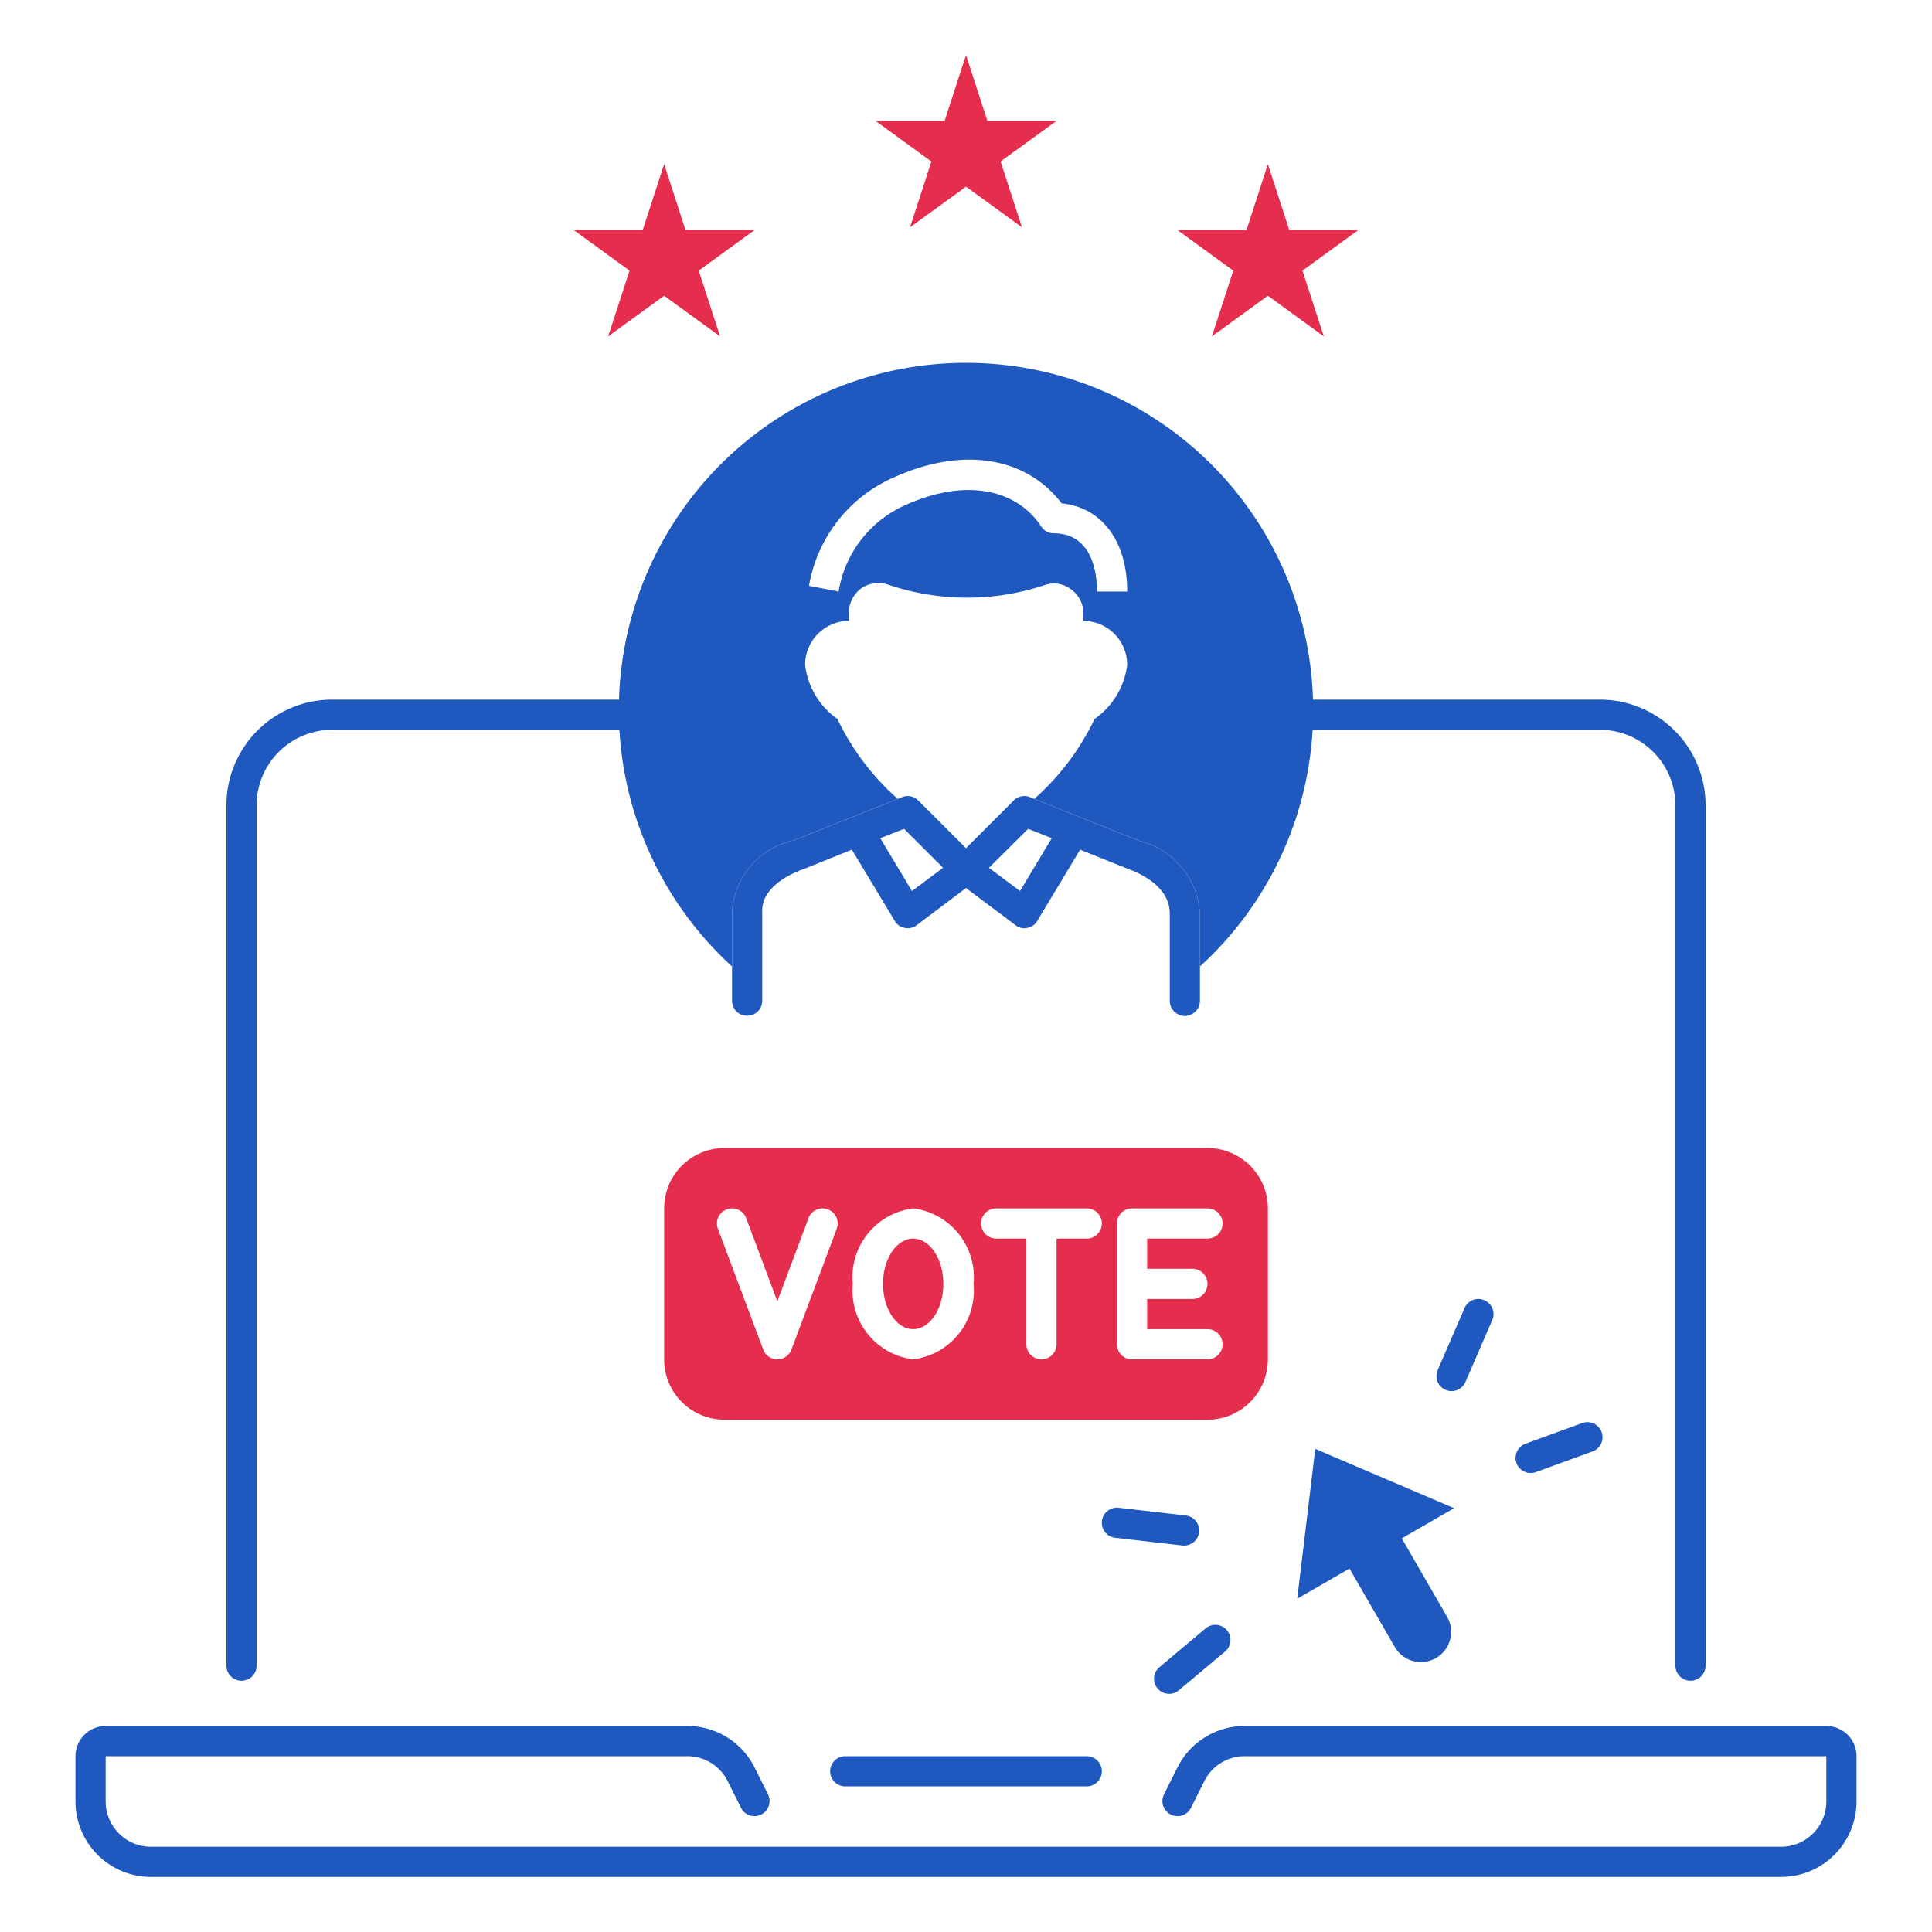 <svg xmlns="http://www.w3.org/2000/svg" width="64" height="64" data-name="Layer 1" viewBox="0 0 64 64"><path fill="#1f58bf" d="M46.204 54.558l-1.5-2.598-1.732 1 .598-4.964L48.168 49.96l-1.732 1 1.5 2.598a1 1 0 0 1-.366 1.366h0A1 1 0 0 1 46.204 54.558zM59 62.176H5a2.502 2.502 0 0 1-2.5-2.5v-1.5a1.001 1.001 0 0 1 1-1H22.764A2.486 2.486 0 0 1 25 58.558l.447.894a.5.5 0 0 1-.894.447l-.447-.894a1.491 1.491 0 0 0-1.342-.829H3.5v1.5a1.502 1.502 0 0 0 1.5 1.5H59a1.502 1.502 0 0 0 1.5-1.5v-1.5H41.236a1.491 1.491 0 0 0-1.342.829l-.447.894a.5.5 0 0 1-.894-.447L39 58.558a2.486 2.486 0 0 1 2.236-1.382H60.5a1.001 1.001 0 0 1 1 1v1.5A2.502 2.502 0 0 1 59 62.176z"/><path fill="#1f58bf" d="M36 59.176H28a.5.5 0 0 1 0-1h8a.5.5 0 0 1 0 1zM8 55.676a.5.5 0 0 1-.5-.5v-28.5a3.504 3.504 0 0 1 3.5-3.5H21a.5.5 0 0 1 0 1H11a2.503 2.503 0 0 0-2.5 2.5v28.5A.5.5 0 0 1 8 55.676zM56 55.676a.5.5 0 0 1-.5-.5v-28.5a2.503 2.503 0 0 0-2.5-2.5H43a.5.5 0 0 1 0-1H53a3.504 3.504 0 0 1 3.5 3.5v28.5A.5.5 0 0 1 56 55.676zM37.75 27.857l-3.49-1.39-.14-.06a.495.495 0 0 0-.54.11l-1.93 1.93a.49.49 0 0 0 .05.75l.3.22 1.64 1.23a.455.455 0 0 0 .39.09.465.465 0 0 0 .33-.23l1.42-2.36 1.62.65c.31.11 1.35.55 1.35 1.46v2.9a.508.508 0 0 0 .5.5.195.195 0 0 0 .08-.01.507.507 0 0 0 .42-.49v-2.9A2.64 2.64 0 0 0 37.75 27.857zm-3.96 1.66l-1.03-.77 1.3-1.29.78.31z"/><path fill="#1f58bf" d="M32.35,28.447l-1.93-1.93a.495.495,0,0,0-.54-.11l-.14.06-3.47,1.38a2.57,2.57,0,0,0-2.02,2.41v2.89a.545.545,0,0,0,.05.22.467.467,0,0,0,.35.27h.01a.278.278,0,0,0,.09.01.495.495,0,0,0,.5-.5v-2.92c-.05-.87,1.03-1.32,1.38-1.44l1.59-.64,1.42,2.36a.465.465,0,0,0,.33.23.484.484,0,0,0,.4-.09l1.63-1.23.3-.22a.49.49,0,0,0,.05-.75Zm-2.14,1.07-1.05-1.75.79-.31,1.29,1.29Z"/><path fill="#1f58bf" d="M43.5,23.526a11.5,11.5,0,1,0-19.25,8.49v-1.76a2.57,2.57,0,0,1,2.02-2.41l3.47-1.38a8.355,8.355,0,0,1-2-2.65,2.554,2.554,0,0,1-1.07-1.79,1.46,1.46,0,0,1,1.45-1.46v-.27a1.014,1.014,0,0,1,.4-.8.999.999,0,0,1,.87-.14,8.123,8.123,0,0,0,5.2.03.924.924,0,0,1,.88.13.973.973,0,0,1,.42.79v.26a1.46,1.46,0,0,1,1.45,1.46,2.565,2.565,0,0,1-1.08,1.79,8.356,8.356,0,0,1-2,2.65l3.49,1.39a2.64,2.64,0,0,1,2,2.4v1.76A11.475,11.475,0,0,0,43.5,23.526Zm-7.16-3.93c0-.58-.14-1.93-1.44-1.93a.487.487,0,0,1-.41-.23c-.85-1.27-2.53-1.56-4.39-.75a3.797,3.797,0,0,0-2.32,2.91l-.98-.19a4.799,4.799,0,0,1,2.9-3.63c2.23-.98,4.3-.63,5.47.9,1.33.13,2.17,1.25,2.17,2.92Z"/><polygon fill="#e52e4d" points="32 1.823 32.708 4.003 35 4.003 33.146 5.35 33.854 7.53 32 6.183 30.146 7.53 30.854 5.35 29 4.003 31.292 4.003 32 1.823"/><polygon fill="#e52e4d" points="22 5.438 22.708 7.618 25 7.618 23.146 8.965 23.854 11.144 22 9.797 20.146 11.144 20.854 8.965 19 7.618 21.292 7.618 22 5.438"/><polygon fill="#e52e4d" points="42 5.438 42.708 7.618 45 7.618 43.146 8.965 43.854 11.144 42 9.797 40.146 11.144 40.854 8.965 39 7.618 41.292 7.618 42 5.438"/><ellipse cx="30.25" cy="42.53" fill="#e52e4d" rx="1" ry="1.5"/><path fill="#e52e4d" d="M40,38.03H24a2,2,0,0,0-2,2v5a2,2,0,0,0,2,2H40a2,2,0,0,0,2-2v-5A2,2,0,0,0,40,38.03ZM27.718,40.706l-1.5,4a.5.5,0,0,1-.936,0l-1.5-4a.5.5,0,1,1,.936-.352l1.032,2.752,1.032-2.752a.5.5,0,0,1,.936.352ZM30.25,45.03a2.295,2.295,0,0,1-2-2.5,2.295,2.295,0,0,1,2-2.5,2.295,2.295,0,0,1,2,2.5A2.295,2.295,0,0,1,30.25,45.03Zm5.75-4H35v3.5a.5.5,0,0,1-1,0v-3.5H33a.5.5,0,0,1,0-1h3a.5.5,0,0,1,0,1Zm3.5,1a.5.5,0,0,1,0,1H38v1h2a.5.5,0,0,1,0,1H37.5a.5.5,0,0,1-.5-.5v-4a.5.5,0,0,1,.5-.5H40a.5.5,0,0,1,0,1H38v1Z"/><path fill="#1f58bf" d="M50.706 48.795a.5.5 0 0 1-.171-.97l1.879-.684a.5.5 0 1 1 .342.94l-1.879.684A.501.501 0 0 1 50.706 48.795zM48.085 46.082a.491.491 0 0 1-.198-.041.5.5 0 0 1-.261-.657l.889-2.052a.5.5 0 0 1 .918.397L48.544 45.78A.499.499 0 0 1 48.085 46.082zM38.728 56.111a.5.5 0 0 1-.321-.883l1.532-1.286a.5.5 0 0 1 .643.766L39.05 55.994A.496.496 0 0 1 38.728 56.111zM39.223 51.199q-.029 0-.059-.003L36.942 50.94a.5.5 0 1 1 .115-.994l2.222.256a.5.5 0 0 1-.057.997z"/></svg>